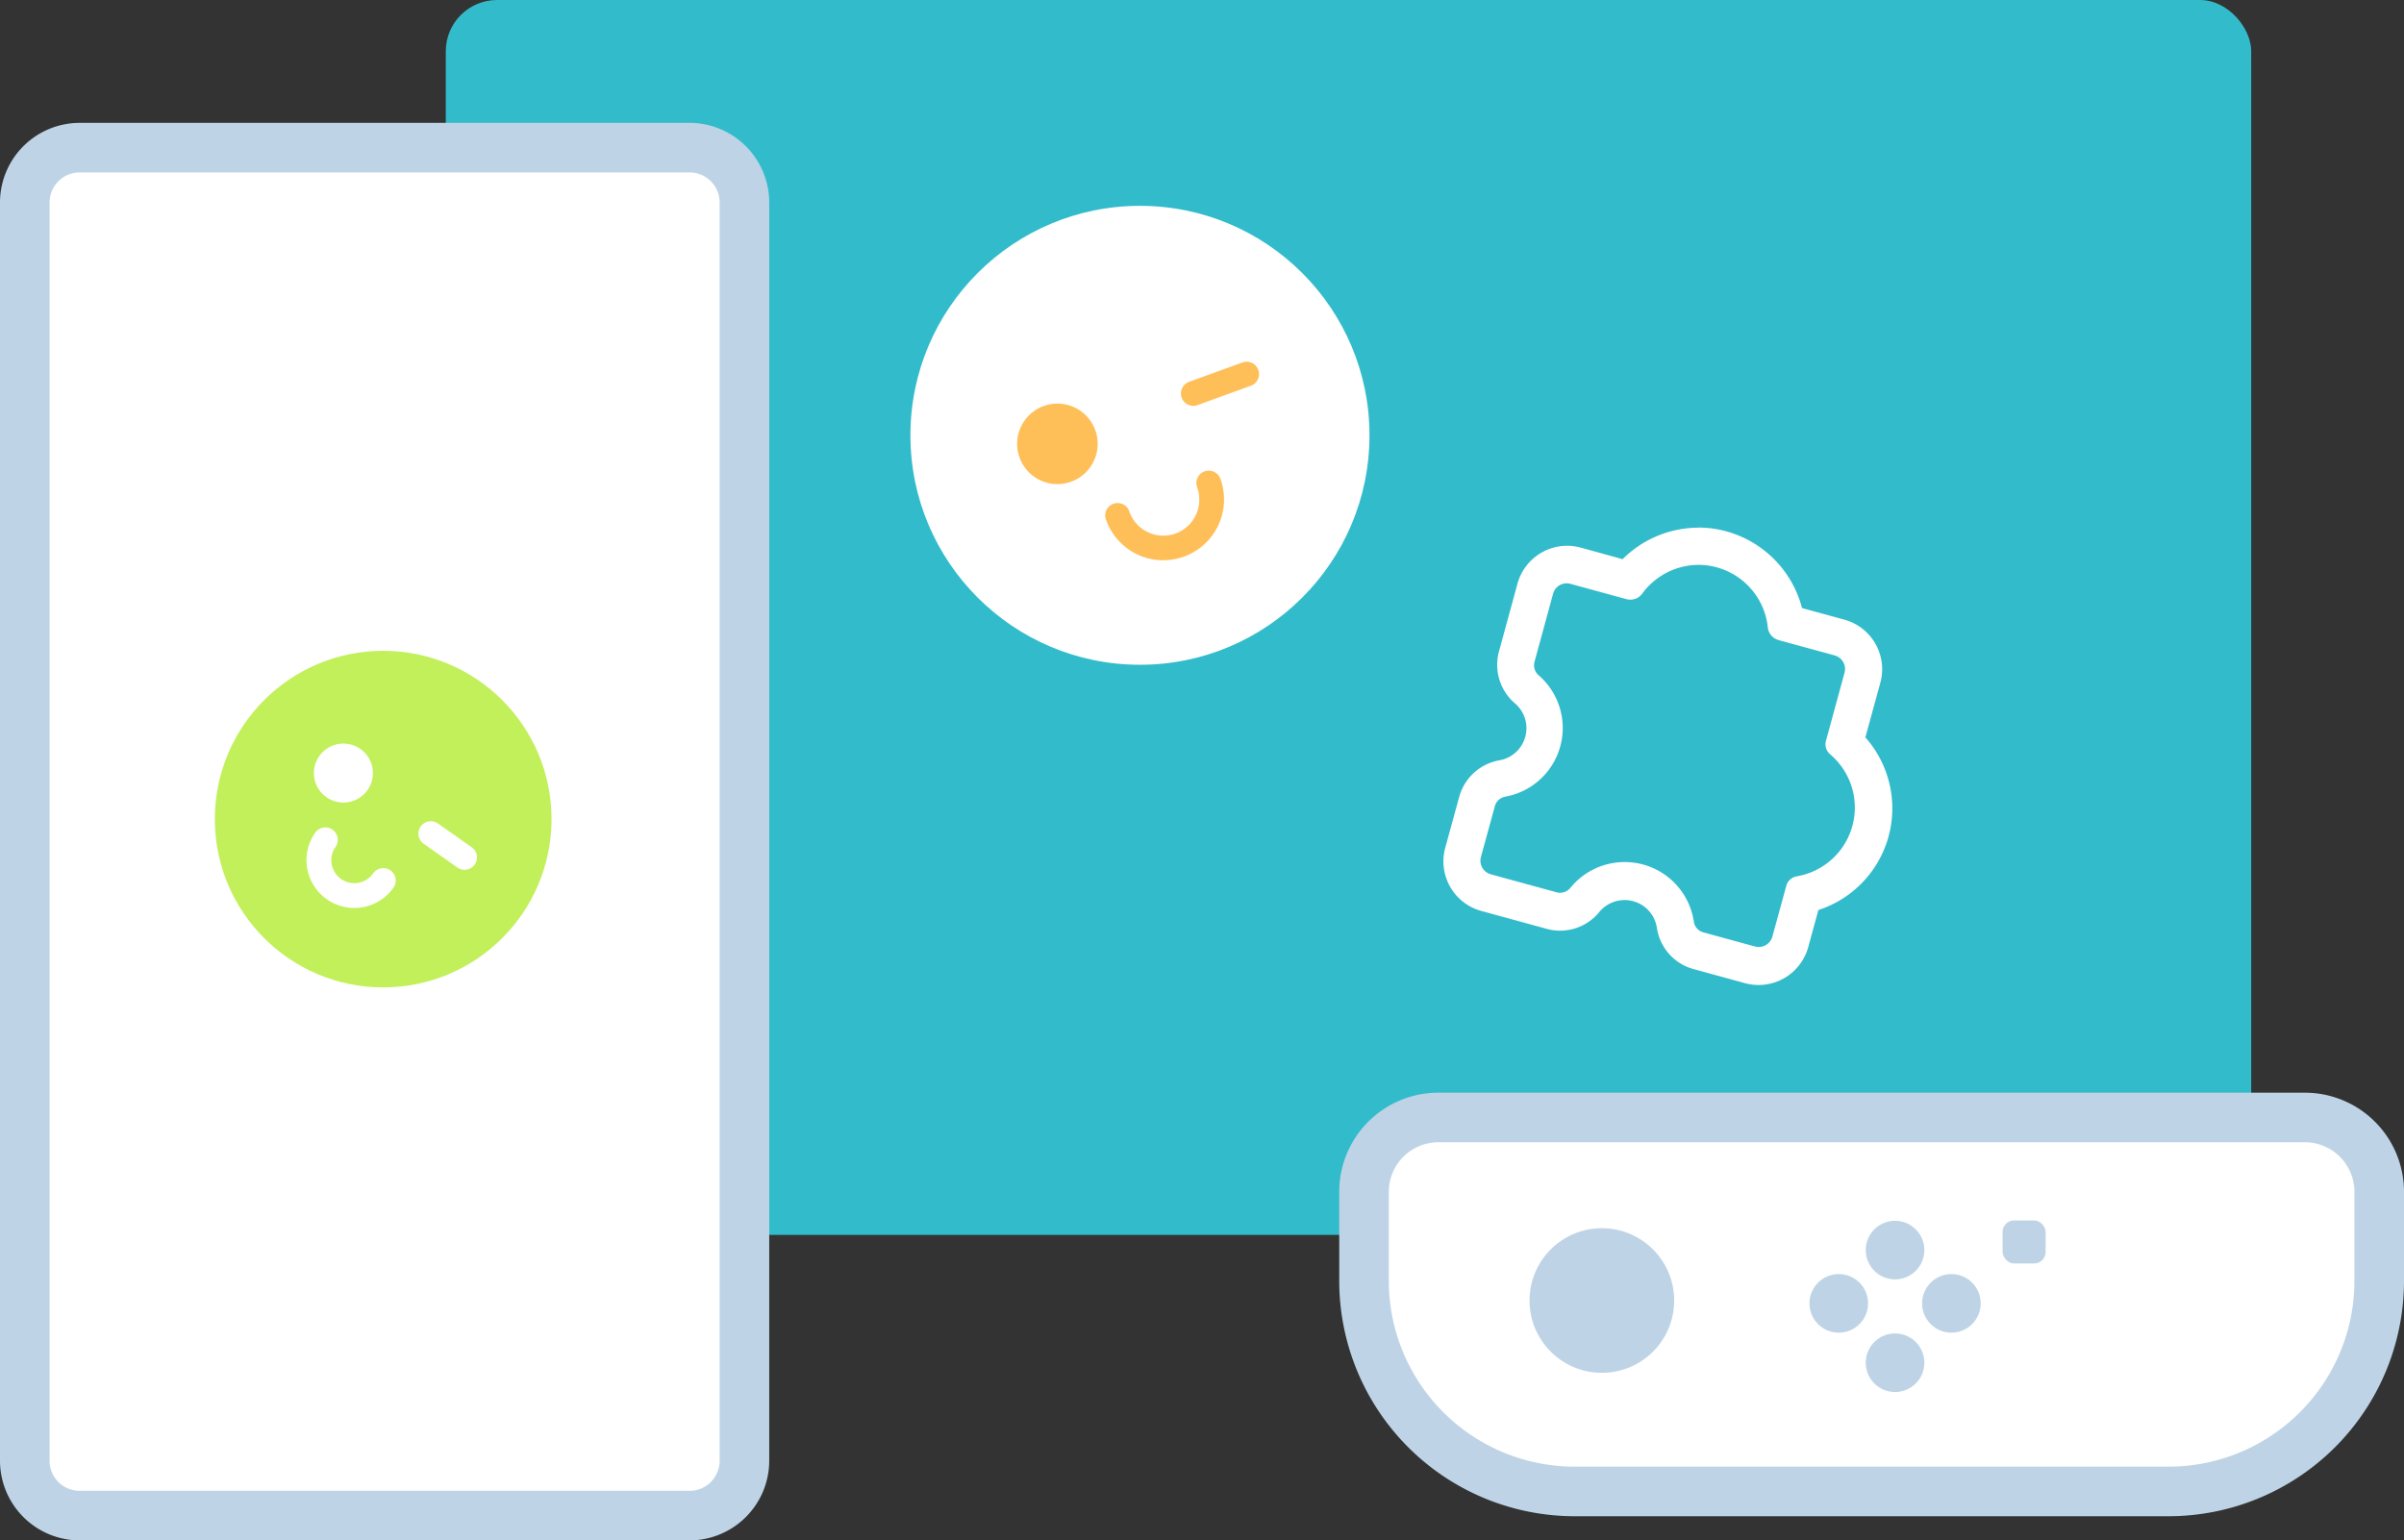 <svg xmlns="http://www.w3.org/2000/svg" viewBox="0 0 387.84 248.59"><rect x="0" y="0" width="387.84" height="248.59" fill="#333333" stroke="none"/><title>game</title><rect x="71.92" width="291.27" height="199.29" rx="8.27" style="fill:#32bccb"/><rect x="4" y="23.83" width="116.1" height="220.76" rx="8.85" style="fill:#fff"/><path d="M111.25,27.83a4.85,4.85,0,0,1,4.85,4.85V235.74a4.85,4.85,0,0,1-4.85,4.85H12.85A4.85,4.85,0,0,1,8,235.74V32.68a4.85,4.85,0,0,1,4.85-4.85h98.4m0-8H12.85A12.86,12.86,0,0,0,0,32.68V235.74a12.87,12.87,0,0,0,12.85,12.85h98.4a12.87,12.87,0,0,0,12.85-12.85V32.68a12.87,12.87,0,0,0-12.85-12.85Z" style="fill:#bed4e6"/><path d="M254.06,240.69a34,34,0,0,1-34-34V192.34a12,12,0,0,1,12-12H371.84a12,12,0,0,1,12,12v14.35a34,34,0,0,1-34,34Z" style="fill:#fff"/><path d="M371.84,184.34a8,8,0,0,1,8,8v14.35a30,30,0,0,1-30,30H254.06a30,30,0,0,1-30-30V192.34a8,8,0,0,1,8-8H371.84m0-8H232.06a16,16,0,0,0-16,16v14.35a38,38,0,0,0,38,38h95.78a38,38,0,0,0,38-38V192.34a16,16,0,0,0-16-16Z" style="fill:#bed4e6"/><circle cx="258.43" cy="209.88" r="11.67" style="fill:#bed4e6"/><circle cx="305.73" cy="201.74" r="4.73" style="fill:#bed4e6"/><circle cx="305.73" cy="219.92" r="4.73" style="fill:#bed4e6"/><circle cx="296.65" cy="210.34" r="4.73" style="fill:#bed4e6"/><circle cx="314.82" cy="210.34" r="4.73" style="fill:#bed4e6"/><rect x="323.08" y="196.96" width="6.94" height="6.94" rx="1.84" style="fill:#bed4e6"/><circle cx="183.91" cy="70.25" r="37.03" style="fill:#fff"/><path d="M187.69,90.42A9.8,9.8,0,0,1,178.48,84a2,2,0,1,1,3.75-1.36,5.8,5.8,0,0,0,10.9-4,2,2,0,0,1,3.76-1.37,9.8,9.8,0,0,1-9.2,13.14Z" style="fill:#ffbf58"/><circle cx="170.59" cy="71.63" r="6.5" style="fill:#ffbf58"/><path d="M192.52,65.5a2,2,0,0,1-.68-3.88l8.55-3.11a2,2,0,1,1,1.36,3.76l-8.55,3.11A2,2,0,0,1,192.52,65.5Z" style="fill:#ffbf58"/><path d="M283.72,155.89a5,5,0,0,1-1.39-.19L274,153.42a5.16,5.16,0,0,1-3.7-4.2,8.28,8.28,0,0,0-6-6.75,8.61,8.61,0,0,0-2.19-.29,8.37,8.37,0,0,0-6.41,3,5.14,5.14,0,0,1-4,1.91,4.94,4.94,0,0,1-1.32-.18l-10.64-2.91a5.28,5.28,0,0,1-3.7-6.48l2.24-8.22a5.17,5.17,0,0,1,4.1-3.68,8.26,8.26,0,0,0,3.94-14.43,5.16,5.16,0,0,1-1.65-5.26l3-11a5.31,5.31,0,0,1,5.1-3.89,5,5,0,0,1,1.39.19l8.62,2.35A14.35,14.35,0,0,1,274,88.16a14.14,14.14,0,0,1,3.76.51,14.36,14.36,0,0,1,10.38,11.89l8.62,2.35a5.29,5.29,0,0,1,3.7,6.49l-2.86,10.48a14.26,14.26,0,0,1-6.69,24.45L288.82,152a5.31,5.31,0,0,1-5.1,3.89Z" style="fill:#32bccb"/><path d="M274,91.16a11.27,11.27,0,0,1,11.21,10.15,2.39,2.39,0,0,0,1.77,2l9,2.46a2.27,2.27,0,0,1,1.6,2.8l-3,11a2.13,2.13,0,0,0,.7,2.18,11.26,11.26,0,0,1-5.38,19.67,2.11,2.11,0,0,0-1.71,1.52l-2.25,8.21a2.29,2.29,0,0,1-2.2,1.68,2.47,2.47,0,0,1-.6-.08l-8.36-2.29a2.12,2.12,0,0,1-1.52-1.75,11.26,11.26,0,0,0-8.17-9.19,11.42,11.42,0,0,0-3-.4,11.29,11.29,0,0,0-8.73,4.15,2.17,2.17,0,0,1-1.67.81,2,2,0,0,1-.53-.07l-10.64-2.91a2.28,2.28,0,0,1-1.6-2.8l2.25-8.21a2.13,2.13,0,0,1,1.71-1.53A11.26,11.26,0,0,0,248.26,109a2.13,2.13,0,0,1-.7-2.18l3-11a2.27,2.27,0,0,1,2.2-1.68,2.06,2.06,0,0,1,.6.08l9,2.46a2.5,2.5,0,0,0,.66.09,2.34,2.34,0,0,0,1.9-.94A11.3,11.3,0,0,1,274,91.16m0-6a17.32,17.32,0,0,0-12.22,5.08L255,88.37a8.42,8.42,0,0,0-2.18-.29,8.31,8.31,0,0,0-8,6.1l-3,11a8.18,8.18,0,0,0,2.59,8.33,5.26,5.26,0,0,1-2.51,9.19,8.19,8.19,0,0,0-6.47,5.85l-2.25,8.21A8.3,8.3,0,0,0,238.94,147l10.64,2.91a7.94,7.94,0,0,0,2.11.28,8.14,8.14,0,0,0,6.32-3,5.3,5.3,0,0,1,4.08-1.94,5.14,5.14,0,0,1,1.4.19,5.26,5.26,0,0,1,3.82,4.3,8.13,8.13,0,0,0,5.87,6.64l8.36,2.29a8.42,8.42,0,0,0,2.18.29,8.31,8.31,0,0,0,8-6.1l1.64-6A17.25,17.25,0,0,0,300.94,119l2.42-8.83A8.29,8.29,0,0,0,297.55,100l-6.83-1.87a17.38,17.38,0,0,0-12.17-12.37,17.1,17.1,0,0,0-4.55-.62Z" style="fill:#fff"/><circle cx="61.82" cy="132.19" r="27.16" style="fill:#c2f05b"/><path d="M61.84,142.1a5.71,5.71,0,0,1-9.35-6.57" style="fill:none;stroke:#fff;stroke-linecap:round;stroke-miterlimit:10;stroke-width:4px"/><circle cx="55.4" cy="124.76" r="4.76" style="fill:#fff"/><line x1="69.5" y1="134.53" x2="74.95" y2="138.37" style="fill:none;stroke:#fff;stroke-linecap:round;stroke-miterlimit:10;stroke-width:4px"/></svg>